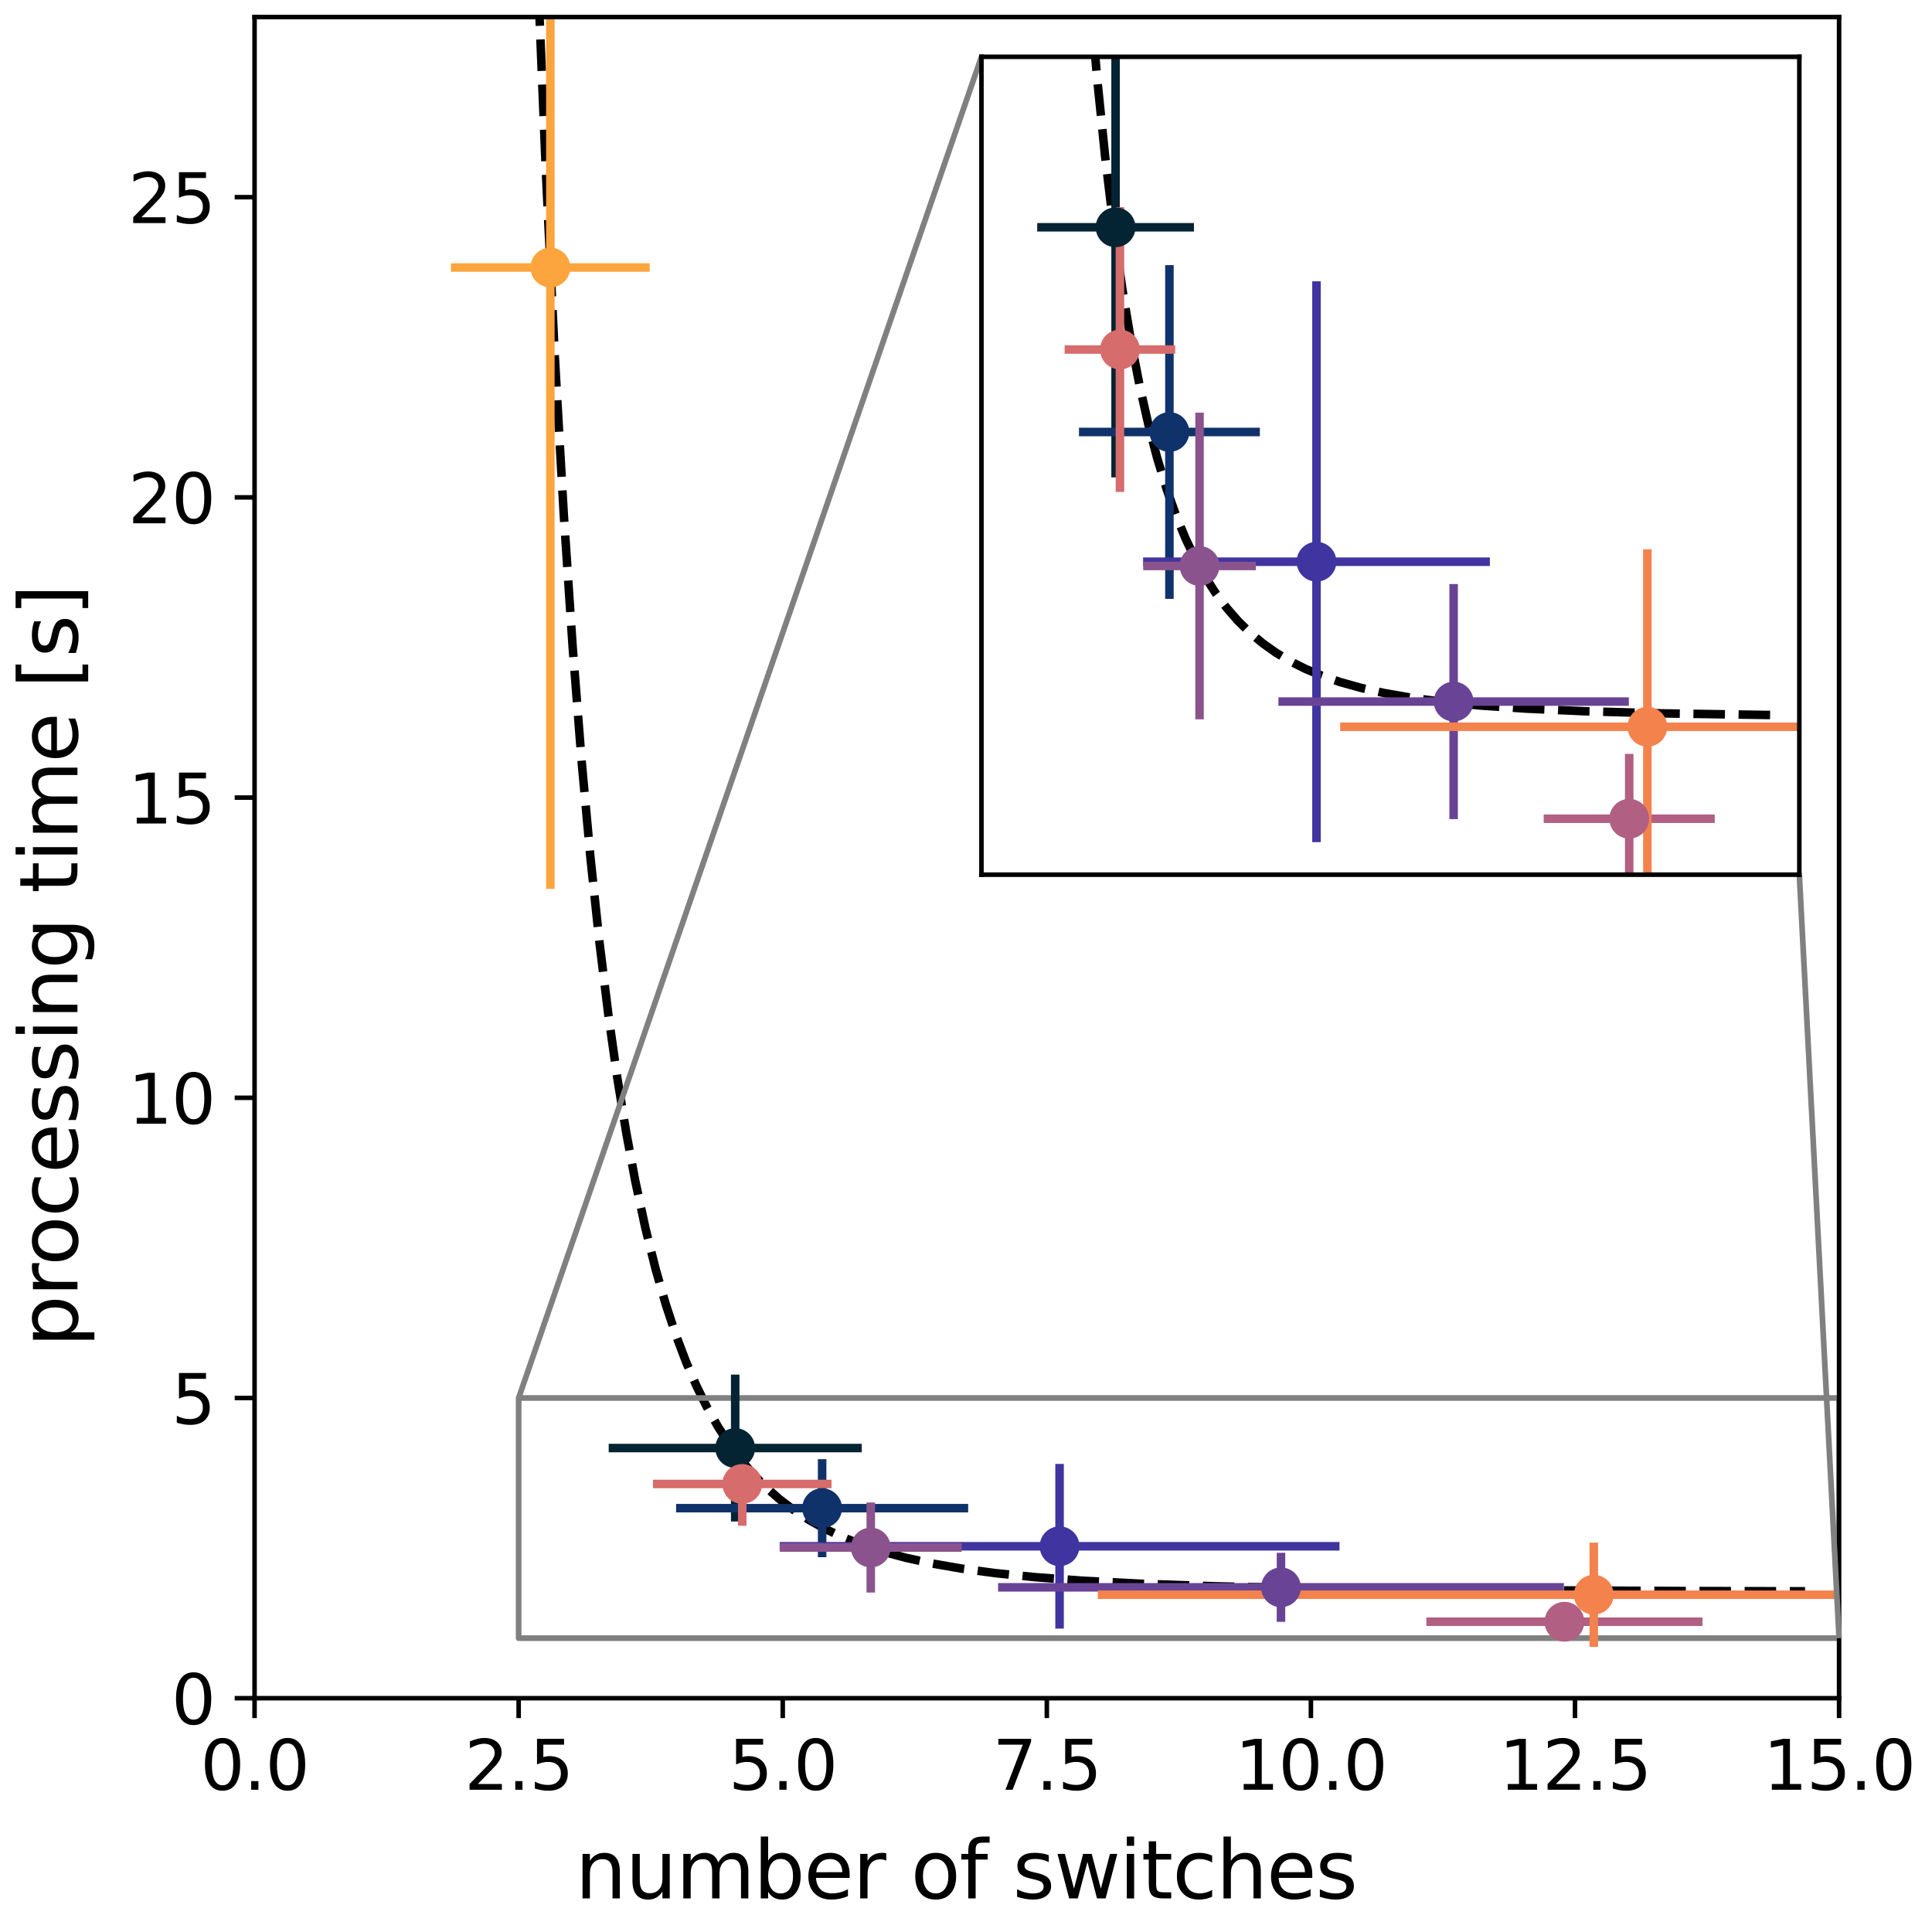 <?xml version="1.0" encoding="utf-8" standalone="no"?>
<!DOCTYPE svg PUBLIC "-//W3C//DTD SVG 1.1//EN"
  "http://www.w3.org/Graphics/SVG/1.1/DTD/svg11.dtd">
<svg xmlns:xlink="http://www.w3.org/1999/xlink" width="340.157pt" height="340.157pt" viewBox="0 0 340.157 340.157" xmlns="http://www.w3.org/2000/svg" version="1.1">
 <defs>
  <style type="text/css">*{stroke-linejoin: round; stroke-linecap: butt}</style>
 </defs>
 <g id="figure_1">
  <g id="patch_1">
   <path d="M 0 340.157 
L 340.157 340.157 
L 340.157 0 
L 0 0 
z
" style="fill: #ffffff"/>
  </g>
  <g id="axes_1">
   <g id="patch_2">
    <path d="M 44.82 298.994 
L 323.798 298.994 
L 323.798 3 
L 44.82 3 
z
" style="fill: #ffffff"/>
   </g>
   <g id="line2d_1">
    <path d="M 94.827 -1 
L 96.099 29.934 
L 97.673 62.666 
L 99.247 90.339 
L 100.821 113.849 
L 102.395 133.914 
L 103.969 151.113 
L 105.543 165.916 
L 107.117 178.706 
L 108.691 189.799 
L 110.265 199.453 
L 111.839 207.883 
L 113.638 216.247 
L 115.437 223.464 
L 117.236 229.716 
L 119.035 235.152 
L 120.834 239.893 
L 122.633 244.042 
L 124.431 247.684 
L 126.455 251.264 
L 128.479 254.377 
L 130.503 257.093 
L 132.751 259.716 
L 135 261.987 
L 137.248 263.96 
L 139.722 265.84 
L 142.42 267.6 
L 145.343 269.221 
L 148.491 270.693 
L 151.864 272.015 
L 155.462 273.189 
L 159.509 274.277 
L 164.006 275.257 
L 169.178 276.154 
L 175.249 276.972 
L 182.22 277.681 
L 190.539 278.301 
L 200.883 278.839 
L 213.925 279.286 
L 231.463 279.651 
L 256.423 279.928 
L 295.997 280.12 
L 317.809 280.171 
L 317.809 280.171 
" clip-path="url(#p4d39698add)" style="fill: none; stroke-dasharray: 5.55,2.4; stroke-dashoffset: 0; stroke: #000000; stroke-width: 1.5"/>
   </g>
   <g id="patch_3">
    <path d="M 91.316 288.422 
L 323.798 288.422 
L 323.798 246.138 
L 91.316 246.138 
L 91.316 288.422 
z
" clip-path="url(#p4d39698add)" style="fill: none; stroke: #808080; stroke-linejoin: miter"/>
   </g>
   <g id="matplotlib.axis_1">
    <g id="xtick_1">
     <g id="line2d_2">
      <defs>
       <path id="m081ed4e7c8" d="M 0 0 
L 0 3.5 
" style="stroke: #000000; stroke-width: 0.8"/>
      </defs>
      <g>
       <use xlink:href="#m081ed4e7c8" x="44.82" y="298.994" style="stroke: #000000; stroke-width: 0.8"/>
      </g>
     </g>
     <g id="text_1">
      <!-- 0.0 -->
      <g transform="translate(35.278 315.112) scale(0.12 -0.12)">
       <defs>
        <path id="DejaVuSans-30" d="M 2034 4250 
Q 1547 4250 1301 3770 
Q 1056 3291 1056 2328 
Q 1056 1369 1301 889 
Q 1547 409 2034 409 
Q 2525 409 2770 889 
Q 3016 1369 3016 2328 
Q 3016 3291 2770 3770 
Q 2525 4250 2034 4250 
z
M 2034 4750 
Q 2819 4750 3233 4129 
Q 3647 3509 3647 2328 
Q 3647 1150 3233 529 
Q 2819 -91 2034 -91 
Q 1250 -91 836 529 
Q 422 1150 422 2328 
Q 422 3509 836 4129 
Q 1250 4750 2034 4750 
z
" transform="scale(0.016)"/>
        <path id="DejaVuSans-2e" d="M 684 794 
L 1344 794 
L 1344 0 
L 684 0 
L 684 794 
z
" transform="scale(0.016)"/>
       </defs>
       <use xlink:href="#DejaVuSans-30"/>
       <use xlink:href="#DejaVuSans-2e" x="63.623"/>
       <use xlink:href="#DejaVuSans-30" x="95.41"/>
      </g>
     </g>
    </g>
    <g id="xtick_2">
     <g id="line2d_3">
      <g>
       <use xlink:href="#m081ed4e7c8" x="91.316" y="298.994" style="stroke: #000000; stroke-width: 0.8"/>
      </g>
     </g>
     <g id="text_2">
      <!-- 2.5 -->
      <g transform="translate(81.775 315.112) scale(0.12 -0.12)">
       <defs>
        <path id="DejaVuSans-32" d="M 1228 531 
L 3431 531 
L 3431 0 
L 469 0 
L 469 531 
Q 828 903 1448 1529 
Q 2069 2156 2228 2338 
Q 2531 2678 2651 2914 
Q 2772 3150 2772 3378 
Q 2772 3750 2511 3984 
Q 2250 4219 1831 4219 
Q 1534 4219 1204 4116 
Q 875 4013 500 3803 
L 500 4441 
Q 881 4594 1212 4672 
Q 1544 4750 1819 4750 
Q 2544 4750 2975 4387 
Q 3406 4025 3406 3419 
Q 3406 3131 3298 2873 
Q 3191 2616 2906 2266 
Q 2828 2175 2409 1742 
Q 1991 1309 1228 531 
z
" transform="scale(0.016)"/>
        <path id="DejaVuSans-35" d="M 691 4666 
L 3169 4666 
L 3169 4134 
L 1269 4134 
L 1269 2991 
Q 1406 3038 1543 3061 
Q 1681 3084 1819 3084 
Q 2600 3084 3056 2656 
Q 3513 2228 3513 1497 
Q 3513 744 3044 326 
Q 2575 -91 1722 -91 
Q 1428 -91 1123 -41 
Q 819 9 494 109 
L 494 744 
Q 775 591 1075 516 
Q 1375 441 1709 441 
Q 2250 441 2565 725 
Q 2881 1009 2881 1497 
Q 2881 1984 2565 2268 
Q 2250 2553 1709 2553 
Q 1456 2553 1204 2497 
Q 953 2441 691 2322 
L 691 4666 
z
" transform="scale(0.016)"/>
       </defs>
       <use xlink:href="#DejaVuSans-32"/>
       <use xlink:href="#DejaVuSans-2e" x="63.623"/>
       <use xlink:href="#DejaVuSans-35" x="95.41"/>
      </g>
     </g>
    </g>
    <g id="xtick_3">
     <g id="line2d_4">
      <g>
       <use xlink:href="#m081ed4e7c8" x="137.813" y="298.994" style="stroke: #000000; stroke-width: 0.8"/>
      </g>
     </g>
     <g id="text_3">
      <!-- 5.0 -->
      <g transform="translate(128.271 315.112) scale(0.12 -0.12)">
       <use xlink:href="#DejaVuSans-35"/>
       <use xlink:href="#DejaVuSans-2e" x="63.623"/>
       <use xlink:href="#DejaVuSans-30" x="95.41"/>
      </g>
     </g>
    </g>
    <g id="xtick_4">
     <g id="line2d_5">
      <g>
       <use xlink:href="#m081ed4e7c8" x="184.309" y="298.994" style="stroke: #000000; stroke-width: 0.8"/>
      </g>
     </g>
     <g id="text_4">
      <!-- 7.5 -->
      <g transform="translate(174.767 315.112) scale(0.12 -0.12)">
       <defs>
        <path id="DejaVuSans-37" d="M 525 4666 
L 3525 4666 
L 3525 4397 
L 1831 0 
L 1172 0 
L 2766 4134 
L 525 4134 
L 525 4666 
z
" transform="scale(0.016)"/>
       </defs>
       <use xlink:href="#DejaVuSans-37"/>
       <use xlink:href="#DejaVuSans-2e" x="63.623"/>
       <use xlink:href="#DejaVuSans-35" x="95.41"/>
      </g>
     </g>
    </g>
    <g id="xtick_5">
     <g id="line2d_6">
      <g>
       <use xlink:href="#m081ed4e7c8" x="230.805" y="298.994" style="stroke: #000000; stroke-width: 0.8"/>
      </g>
     </g>
     <g id="text_5">
      <!-- 10.0 -->
      <g transform="translate(217.446 315.112) scale(0.12 -0.12)">
       <defs>
        <path id="DejaVuSans-31" d="M 794 531 
L 1825 531 
L 1825 4091 
L 703 3866 
L 703 4441 
L 1819 4666 
L 2450 4666 
L 2450 531 
L 3481 531 
L 3481 0 
L 794 0 
L 794 531 
z
" transform="scale(0.016)"/>
       </defs>
       <use xlink:href="#DejaVuSans-31"/>
       <use xlink:href="#DejaVuSans-30" x="63.623"/>
       <use xlink:href="#DejaVuSans-2e" x="127.246"/>
       <use xlink:href="#DejaVuSans-30" x="159.033"/>
      </g>
     </g>
    </g>
    <g id="xtick_6">
     <g id="line2d_7">
      <g>
       <use xlink:href="#m081ed4e7c8" x="277.302" y="298.994" style="stroke: #000000; stroke-width: 0.8"/>
      </g>
     </g>
     <g id="text_6">
      <!-- 12.5 -->
      <g transform="translate(263.942 315.112) scale(0.12 -0.12)">
       <use xlink:href="#DejaVuSans-31"/>
       <use xlink:href="#DejaVuSans-32" x="63.623"/>
       <use xlink:href="#DejaVuSans-2e" x="127.246"/>
       <use xlink:href="#DejaVuSans-35" x="159.033"/>
      </g>
     </g>
    </g>
    <g id="xtick_7">
     <g id="line2d_8">
      <g>
       <use xlink:href="#m081ed4e7c8" x="323.798" y="298.994" style="stroke: #000000; stroke-width: 0.8"/>
      </g>
     </g>
     <g id="text_7">
      <!-- 15.0 -->
      <g transform="translate(310.438 315.112) scale(0.12 -0.12)">
       <use xlink:href="#DejaVuSans-31"/>
       <use xlink:href="#DejaVuSans-35" x="63.623"/>
       <use xlink:href="#DejaVuSans-2e" x="127.246"/>
       <use xlink:href="#DejaVuSans-30" x="159.033"/>
      </g>
     </g>
    </g>
   </g>
   <g id="matplotlib.axis_2">
    <g id="ytick_1">
     <g id="line2d_9">
      <defs>
       <path id="m1f281cac31" d="M 0 0 
L -3.5 0 
" style="stroke: #000000; stroke-width: 0.8"/>
      </defs>
      <g>
       <use xlink:href="#m1f281cac31" x="44.82" y="298.994" style="stroke: #000000; stroke-width: 0.8"/>
      </g>
     </g>
     <g id="text_8">
      <!-- 0 -->
      <g transform="translate(30.185 303.553) scale(0.12 -0.12)">
       <use xlink:href="#DejaVuSans-30"/>
      </g>
     </g>
    </g>
    <g id="ytick_2">
     <g id="line2d_10">
      <g>
       <use xlink:href="#m1f281cac31" x="44.82" y="246.138" style="stroke: #000000; stroke-width: 0.8"/>
      </g>
     </g>
     <g id="text_9">
      <!-- 5 -->
      <g transform="translate(30.185 250.697) scale(0.12 -0.12)">
       <use xlink:href="#DejaVuSans-35"/>
      </g>
     </g>
    </g>
    <g id="ytick_3">
     <g id="line2d_11">
      <g>
       <use xlink:href="#m1f281cac31" x="44.82" y="193.282" style="stroke: #000000; stroke-width: 0.8"/>
      </g>
     </g>
     <g id="text_10">
      <!-- 10 -->
      <g transform="translate(22.55 197.841) scale(0.12 -0.12)">
       <use xlink:href="#DejaVuSans-31"/>
       <use xlink:href="#DejaVuSans-30" x="63.623"/>
      </g>
     </g>
    </g>
    <g id="ytick_4">
     <g id="line2d_12">
      <g>
       <use xlink:href="#m1f281cac31" x="44.82" y="140.426" style="stroke: #000000; stroke-width: 0.8"/>
      </g>
     </g>
     <g id="text_11">
      <!-- 15 -->
      <g transform="translate(22.55 144.985) scale(0.12 -0.12)">
       <use xlink:href="#DejaVuSans-31"/>
       <use xlink:href="#DejaVuSans-35" x="63.623"/>
      </g>
     </g>
    </g>
    <g id="ytick_5">
     <g id="line2d_13">
      <g>
       <use xlink:href="#m1f281cac31" x="44.82" y="87.57" style="stroke: #000000; stroke-width: 0.8"/>
      </g>
     </g>
     <g id="text_12">
      <!-- 20 -->
      <g transform="translate(22.55 92.129) scale(0.12 -0.12)">
       <use xlink:href="#DejaVuSans-32"/>
       <use xlink:href="#DejaVuSans-30" x="63.623"/>
      </g>
     </g>
    </g>
    <g id="ytick_6">
     <g id="line2d_14">
      <g>
       <use xlink:href="#m1f281cac31" x="44.82" y="34.714" style="stroke: #000000; stroke-width: 0.8"/>
      </g>
     </g>
     <g id="text_13">
      <!-- 25 -->
      <g transform="translate(22.55 39.273) scale(0.12 -0.12)">
       <use xlink:href="#DejaVuSans-32"/>
       <use xlink:href="#DejaVuSans-35" x="63.623"/>
      </g>
     </g>
    </g>
   </g>
   <g id="LineCollection_1">
    <path d="M 107.168 254.952 
L 151.719 254.952 
" clip-path="url(#p4d39698add)" style="fill: none; stroke: #042333; stroke-width: 1.5"/>
   </g>
   <g id="LineCollection_2">
    <path d="M 129.443 267.882 
L 129.443 242.021 
" clip-path="url(#p4d39698add)" style="fill: none; stroke: #042333; stroke-width: 1.5"/>
   </g>
   <g id="LineCollection_3">
    <path d="M 119.036 265.536 
L 170.459 265.536 
" clip-path="url(#p4d39698add)" style="fill: none; stroke: #10326b; stroke-width: 1.5"/>
   </g>
   <g id="LineCollection_4">
    <path d="M 144.748 274.163 
L 144.748 256.908 
" clip-path="url(#p4d39698add)" style="fill: none; stroke: #10326b; stroke-width: 1.5"/>
   </g>
   <g id="LineCollection_5">
    <path d="M 137.27 272.242 
L 235.837 272.242 
" clip-path="url(#p4d39698add)" style="fill: none; stroke: #4034a0; stroke-width: 1.5"/>
   </g>
   <g id="LineCollection_6">
    <path d="M 186.554 286.74 
L 186.554 257.745 
" clip-path="url(#p4d39698add)" style="fill: none; stroke: #4034a0; stroke-width: 1.5"/>
   </g>
   <g id="LineCollection_7">
    <path d="M 175.728 279.473 
L 275.343 279.473 
" clip-path="url(#p4d39698add)" style="fill: none; stroke: #694496; stroke-width: 1.5"/>
   </g>
   <g id="LineCollection_8">
    <path d="M 225.536 285.55 
L 225.536 273.396 
" clip-path="url(#p4d39698add)" style="fill: none; stroke: #694496; stroke-width: 1.5"/>
   </g>
   <g id="LineCollection_9">
    <path d="M 137.296 272.462 
L 169.327 272.462 
" clip-path="url(#p4d39698add)" style="fill: none; stroke: #8b538d; stroke-width: 1.5"/>
   </g>
   <g id="LineCollection_10">
    <path d="M 153.311 280.391 
L 153.311 264.533 
" clip-path="url(#p4d39698add)" style="fill: none; stroke: #8b538d; stroke-width: 1.5"/>
   </g>
   <g id="LineCollection_11">
    <path d="M 251.132 285.53 
L 299.752 285.53 
" clip-path="url(#p4d39698add)" style="fill: none; stroke: #b15f82; stroke-width: 1.5"/>
   </g>
   <g id="LineCollection_12">
    <path d="M 275.442 288.883 
L 275.442 282.177 
" clip-path="url(#p4d39698add)" style="fill: none; stroke: #b15f82; stroke-width: 1.5"/>
   </g>
   <g id="LineCollection_13">
    <path d="M 114.966 261.272 
L 146.401 261.272 
" clip-path="url(#p4d39698add)" style="fill: none; stroke: #d66c6b; stroke-width: 1.5"/>
   </g>
   <g id="LineCollection_14">
    <path d="M 130.683 268.634 
L 130.683 253.91 
" clip-path="url(#p4d39698add)" style="fill: none; stroke: #d66c6b; stroke-width: 1.5"/>
   </g>
   <g id="LineCollection_15">
    <path d="M 193.286 280.775 
L 341.157 280.775 
" clip-path="url(#p4d39698add)" style="fill: none; stroke: #f3824d; stroke-width: 1.5"/>
   </g>
   <g id="LineCollection_16">
    <path d="M 280.611 289.951 
L 280.611 271.6 
" clip-path="url(#p4d39698add)" style="fill: none; stroke: #f3824d; stroke-width: 1.5"/>
   </g>
   <g id="LineCollection_17">
    <path d="M 79.402 47.103 
L 114.39 47.103 
" clip-path="url(#p4d39698add)" style="fill: none; stroke: #fca43d; stroke-width: 1.5"/>
   </g>
   <g id="LineCollection_18">
    <path d="M 96.896 156.495 
L 96.896 -1 
" clip-path="url(#p4d39698add)" style="fill: none; stroke: #fca43d; stroke-width: 1.5"/>
   </g>
   <g id="line2d_15">
    <defs>
     <path id="m5aa8ed27e9" d="M 0 3 
C 0.796 3 1.559 2.684 2.121 2.121 
C 2.684 1.559 3 0.796 3 0 
C 3 -0.796 2.684 -1.559 2.121 -2.121 
C 1.559 -2.684 0.796 -3 0 -3 
C -0.796 -3 -1.559 -2.684 -2.121 -2.121 
C -2.684 -1.559 -3 -0.796 -3 0 
C -3 0.796 -2.684 1.559 -2.121 2.121 
C -1.559 2.684 -0.796 3 0 3 
z
" style="stroke: #042333"/>
    </defs>
    <g clip-path="url(#p4d39698add)">
     <use xlink:href="#m5aa8ed27e9" x="129.443" y="254.952" style="fill: #042333; stroke: #042333"/>
    </g>
   </g>
   <g id="line2d_16">
    <defs>
     <path id="m39b41b28b6" d="M 0 3 
C 0.796 3 1.559 2.684 2.121 2.121 
C 2.684 1.559 3 0.796 3 0 
C 3 -0.796 2.684 -1.559 2.121 -2.121 
C 1.559 -2.684 0.796 -3 0 -3 
C -0.796 -3 -1.559 -2.684 -2.121 -2.121 
C -2.684 -1.559 -3 -0.796 -3 0 
C -3 0.796 -2.684 1.559 -2.121 2.121 
C -1.559 2.684 -0.796 3 0 3 
z
" style="stroke: #10326b"/>
    </defs>
    <g clip-path="url(#p4d39698add)">
     <use xlink:href="#m39b41b28b6" x="144.748" y="265.536" style="fill: #10326b; stroke: #10326b"/>
    </g>
   </g>
   <g id="line2d_17">
    <defs>
     <path id="ma471822a6a" d="M 0 3 
C 0.796 3 1.559 2.684 2.121 2.121 
C 2.684 1.559 3 0.796 3 0 
C 3 -0.796 2.684 -1.559 2.121 -2.121 
C 1.559 -2.684 0.796 -3 0 -3 
C -0.796 -3 -1.559 -2.684 -2.121 -2.121 
C -2.684 -1.559 -3 -0.796 -3 0 
C -3 0.796 -2.684 1.559 -2.121 2.121 
C -1.559 2.684 -0.796 3 0 3 
z
" style="stroke: #4034a0"/>
    </defs>
    <g clip-path="url(#p4d39698add)">
     <use xlink:href="#ma471822a6a" x="186.554" y="272.242" style="fill: #4034a0; stroke: #4034a0"/>
    </g>
   </g>
   <g id="line2d_18">
    <defs>
     <path id="md7939df569" d="M 0 3 
C 0.796 3 1.559 2.684 2.121 2.121 
C 2.684 1.559 3 0.796 3 0 
C 3 -0.796 2.684 -1.559 2.121 -2.121 
C 1.559 -2.684 0.796 -3 0 -3 
C -0.796 -3 -1.559 -2.684 -2.121 -2.121 
C -2.684 -1.559 -3 -0.796 -3 0 
C -3 0.796 -2.684 1.559 -2.121 2.121 
C -1.559 2.684 -0.796 3 0 3 
z
" style="stroke: #694496"/>
    </defs>
    <g clip-path="url(#p4d39698add)">
     <use xlink:href="#md7939df569" x="225.536" y="279.473" style="fill: #694496; stroke: #694496"/>
    </g>
   </g>
   <g id="line2d_19">
    <defs>
     <path id="m37d8e49122" d="M 0 3 
C 0.796 3 1.559 2.684 2.121 2.121 
C 2.684 1.559 3 0.796 3 0 
C 3 -0.796 2.684 -1.559 2.121 -2.121 
C 1.559 -2.684 0.796 -3 0 -3 
C -0.796 -3 -1.559 -2.684 -2.121 -2.121 
C -2.684 -1.559 -3 -0.796 -3 0 
C -3 0.796 -2.684 1.559 -2.121 2.121 
C -1.559 2.684 -0.796 3 0 3 
z
" style="stroke: #8b538d"/>
    </defs>
    <g clip-path="url(#p4d39698add)">
     <use xlink:href="#m37d8e49122" x="153.311" y="272.462" style="fill: #8b538d; stroke: #8b538d"/>
    </g>
   </g>
   <g id="line2d_20">
    <defs>
     <path id="m1da0b2d84f" d="M 0 3 
C 0.796 3 1.559 2.684 2.121 2.121 
C 2.684 1.559 3 0.796 3 0 
C 3 -0.796 2.684 -1.559 2.121 -2.121 
C 1.559 -2.684 0.796 -3 0 -3 
C -0.796 -3 -1.559 -2.684 -2.121 -2.121 
C -2.684 -1.559 -3 -0.796 -3 0 
C -3 0.796 -2.684 1.559 -2.121 2.121 
C -1.559 2.684 -0.796 3 0 3 
z
" style="stroke: #b15f82"/>
    </defs>
    <g clip-path="url(#p4d39698add)">
     <use xlink:href="#m1da0b2d84f" x="275.442" y="285.53" style="fill: #b15f82; stroke: #b15f82"/>
    </g>
   </g>
   <g id="line2d_21">
    <defs>
     <path id="m8f357ef6fd" d="M 0 3 
C 0.796 3 1.559 2.684 2.121 2.121 
C 2.684 1.559 3 0.796 3 0 
C 3 -0.796 2.684 -1.559 2.121 -2.121 
C 1.559 -2.684 0.796 -3 0 -3 
C -0.796 -3 -1.559 -2.684 -2.121 -2.121 
C -2.684 -1.559 -3 -0.796 -3 0 
C -3 0.796 -2.684 1.559 -2.121 2.121 
C -1.559 2.684 -0.796 3 0 3 
z
" style="stroke: #d66c6b"/>
    </defs>
    <g clip-path="url(#p4d39698add)">
     <use xlink:href="#m8f357ef6fd" x="130.683" y="261.272" style="fill: #d66c6b; stroke: #d66c6b"/>
    </g>
   </g>
   <g id="line2d_22">
    <defs>
     <path id="m6467371e78" d="M 0 3 
C 0.796 3 1.559 2.684 2.121 2.121 
C 2.684 1.559 3 0.796 3 0 
C 3 -0.796 2.684 -1.559 2.121 -2.121 
C 1.559 -2.684 0.796 -3 0 -3 
C -0.796 -3 -1.559 -2.684 -2.121 -2.121 
C -2.684 -1.559 -3 -0.796 -3 0 
C -3 0.796 -2.684 1.559 -2.121 2.121 
C -1.559 2.684 -0.796 3 0 3 
z
" style="stroke: #f3824d"/>
    </defs>
    <g clip-path="url(#p4d39698add)">
     <use xlink:href="#m6467371e78" x="280.611" y="280.775" style="fill: #f3824d; stroke: #f3824d"/>
    </g>
   </g>
   <g id="line2d_23">
    <defs>
     <path id="m11983de01a" d="M 0 3 
C 0.796 3 1.559 2.684 2.121 2.121 
C 2.684 1.559 3 0.796 3 0 
C 3 -0.796 2.684 -1.559 2.121 -2.121 
C 1.559 -2.684 0.796 -3 0 -3 
C -0.796 -3 -1.559 -2.684 -2.121 -2.121 
C -2.684 -1.559 -3 -0.796 -3 0 
C -3 0.796 -2.684 1.559 -2.121 2.121 
C -1.559 2.684 -0.796 3 0 3 
z
" style="stroke: #fca43d"/>
    </defs>
    <g clip-path="url(#p4d39698add)">
     <use xlink:href="#m11983de01a" x="96.896" y="47.103" style="fill: #fca43d; stroke: #fca43d"/>
    </g>
   </g>
   <g id="patch_4">
    <path d="M 44.82 298.994 
L 44.82 3 
" style="fill: none; stroke: #000000; stroke-width: 0.8; stroke-linejoin: miter; stroke-linecap: square"/>
   </g>
   <g id="patch_5">
    <path d="M 323.798 298.994 
L 323.798 3 
" style="fill: none; stroke: #000000; stroke-width: 0.8; stroke-linejoin: miter; stroke-linecap: square"/>
   </g>
   <g id="patch_6">
    <path d="M 44.82 298.994 
L 323.798 298.994 
" style="fill: none; stroke: #000000; stroke-width: 0.8; stroke-linejoin: miter; stroke-linecap: square"/>
   </g>
   <g id="patch_7">
    <path d="M 44.82 3 
L 323.798 3 
" style="fill: none; stroke: #000000; stroke-width: 0.8; stroke-linejoin: miter; stroke-linecap: square"/>
   </g>
  </g>
  <g id="axes_2">
   <g id="patch_8">
    <path d="M 172.798 154 
L 316.798 154 
L 316.798 10 
L 172.798 10 
z
" style="fill: #ffffff"/>
   </g>
   <g id="line2d_24">
    <path d="M 191.876 -1 
L 193.17 13.801 
L 194.563 27.457 
L 196.095 40.224 
L 197.627 51.039 
L 199.159 60.246 
L 200.691 68.119 
L 202.223 74.879 
L 203.755 80.707 
L 205.427 86.175 
L 207.098 90.865 
L 208.769 94.905 
L 210.441 98.398 
L 212.251 101.663 
L 214.062 104.475 
L 216.012 107.078 
L 217.962 109.313 
L 220.051 111.367 
L 222.279 113.233 
L 224.647 114.915 
L 227.154 116.417 
L 229.8 117.748 
L 232.725 118.974 
L 235.928 120.08 
L 239.55 121.094 
L 243.728 122.025 
L 248.463 122.846 
L 254.034 123.578 
L 260.72 124.222 
L 268.798 124.767 
L 279.104 125.229 
L 292.614 125.6 
L 311.695 125.886 
L 313.088 125.901 
L 313.088 125.901 
" clip-path="url(#p546ffef6a2)" style="fill: none; stroke-dasharray: 5.55,2.4; stroke-dashoffset: 0; stroke: #000000; stroke-width: 1.5"/>
   </g>
   <g id="patch_9">
    <path d="M 172.798 10 
L 91.316 246.138 
" style="fill: none; stroke: #808080; stroke-linejoin: miter"/>
   </g>
   <g id="patch_10">
    <path d="M 316.798 154 
L 323.798 288.422 
" style="fill: none; stroke: #808080; stroke-linejoin: miter"/>
   </g>
   <g id="matplotlib.axis_3">
    <g id="xtick_8"/>
    <g id="xtick_9"/>
    <g id="xtick_10"/>
   </g>
   <g id="matplotlib.axis_4">
    <g id="ytick_7"/>
    <g id="ytick_8"/>
    <g id="ytick_9"/>
    <g id="ytick_10"/>
    <g id="ytick_11"/>
   </g>
   <g id="LineCollection_19">
    <path d="M 182.616 40.017 
L 210.212 40.017 
" clip-path="url(#p546ffef6a2)" style="fill: none; stroke: #042333; stroke-width: 1.5"/>
   </g>
   <g id="LineCollection_20">
    <path d="M 196.414 84.052 
L 196.414 -1 
" clip-path="url(#p546ffef6a2)" style="fill: none; stroke: #042333; stroke-width: 1.5"/>
   </g>
   <g id="LineCollection_21">
    <path d="M 189.968 76.06 
L 221.819 76.06 
" clip-path="url(#p546ffef6a2)" style="fill: none; stroke: #10326b; stroke-width: 1.5"/>
   </g>
   <g id="LineCollection_22">
    <path d="M 205.893 105.44 
L 205.893 46.68 
" clip-path="url(#p546ffef6a2)" style="fill: none; stroke: #10326b; stroke-width: 1.5"/>
   </g>
   <g id="LineCollection_23">
    <path d="M 201.262 98.899 
L 262.315 98.899 
" clip-path="url(#p546ffef6a2)" style="fill: none; stroke: #4034a0; stroke-width: 1.5"/>
   </g>
   <g id="LineCollection_24">
    <path d="M 231.788 148.27 
L 231.788 49.529 
" clip-path="url(#p546ffef6a2)" style="fill: none; stroke: #4034a0; stroke-width: 1.5"/>
   </g>
   <g id="LineCollection_25">
    <path d="M 225.083 123.524 
L 286.785 123.524 
" clip-path="url(#p546ffef6a2)" style="fill: none; stroke: #694496; stroke-width: 1.5"/>
   </g>
   <g id="LineCollection_26">
    <path d="M 255.934 144.218 
L 255.934 102.83 
" clip-path="url(#p546ffef6a2)" style="fill: none; stroke: #694496; stroke-width: 1.5"/>
   </g>
   <g id="LineCollection_27">
    <path d="M 201.278 99.647 
L 221.118 99.647 
" clip-path="url(#p546ffef6a2)" style="fill: none; stroke: #8b538d; stroke-width: 1.5"/>
   </g>
   <g id="LineCollection_28">
    <path d="M 211.198 126.65 
L 211.198 72.644 
" clip-path="url(#p546ffef6a2)" style="fill: none; stroke: #8b538d; stroke-width: 1.5"/>
   </g>
   <g id="LineCollection_29">
    <path d="M 271.788 144.151 
L 301.903 144.151 
" clip-path="url(#p546ffef6a2)" style="fill: none; stroke: #b15f82; stroke-width: 1.5"/>
   </g>
   <g id="LineCollection_30">
    <path d="M 286.846 155.569 
L 286.846 132.732 
" clip-path="url(#p546ffef6a2)" style="fill: none; stroke: #b15f82; stroke-width: 1.5"/>
   </g>
   <g id="LineCollection_31">
    <path d="M 187.446 61.539 
L 206.917 61.539 
" clip-path="url(#p546ffef6a2)" style="fill: none; stroke: #d66c6b; stroke-width: 1.5"/>
   </g>
   <g id="LineCollection_32">
    <path d="M 197.182 86.61 
L 197.182 36.468 
" clip-path="url(#p546ffef6a2)" style="fill: none; stroke: #d66c6b; stroke-width: 1.5"/>
   </g>
   <g id="LineCollection_33">
    <path d="M 235.958 127.959 
L 341.157 127.959 
" clip-path="url(#p546ffef6a2)" style="fill: none; stroke: #f3824d; stroke-width: 1.5"/>
   </g>
   <g id="LineCollection_34">
    <path d="M 290.048 159.207 
L 290.048 96.71 
" clip-path="url(#p546ffef6a2)" style="fill: none; stroke: #f3824d; stroke-width: 1.5"/>
   </g>
   <g id="LineCollection_35">
    <path clip-path="url(#p546ffef6a2)" style="fill: none; stroke: #fca43d; stroke-width: 1.5"/>
   </g>
   <g id="LineCollection_36">
    <path clip-path="url(#p546ffef6a2)" style="fill: none; stroke: #fca43d; stroke-width: 1.5"/>
   </g>
   <g id="line2d_25">
    <g clip-path="url(#p546ffef6a2)">
     <use xlink:href="#m5aa8ed27e9" x="196.414" y="40.017" style="fill: #042333; stroke: #042333"/>
    </g>
   </g>
   <g id="line2d_26">
    <g clip-path="url(#p546ffef6a2)">
     <use xlink:href="#m39b41b28b6" x="205.893" y="76.06" style="fill: #10326b; stroke: #10326b"/>
    </g>
   </g>
   <g id="line2d_27">
    <g clip-path="url(#p546ffef6a2)">
     <use xlink:href="#ma471822a6a" x="231.788" y="98.899" style="fill: #4034a0; stroke: #4034a0"/>
    </g>
   </g>
   <g id="line2d_28">
    <g clip-path="url(#p546ffef6a2)">
     <use xlink:href="#md7939df569" x="255.934" y="123.524" style="fill: #694496; stroke: #694496"/>
    </g>
   </g>
   <g id="line2d_29">
    <g clip-path="url(#p546ffef6a2)">
     <use xlink:href="#m37d8e49122" x="211.198" y="99.647" style="fill: #8b538d; stroke: #8b538d"/>
    </g>
   </g>
   <g id="line2d_30">
    <g clip-path="url(#p546ffef6a2)">
     <use xlink:href="#m1da0b2d84f" x="286.846" y="144.151" style="fill: #b15f82; stroke: #b15f82"/>
    </g>
   </g>
   <g id="line2d_31">
    <g clip-path="url(#p546ffef6a2)">
     <use xlink:href="#m8f357ef6fd" x="197.182" y="61.539" style="fill: #d66c6b; stroke: #d66c6b"/>
    </g>
   </g>
   <g id="line2d_32">
    <g clip-path="url(#p546ffef6a2)">
     <use xlink:href="#m6467371e78" x="290.048" y="127.959" style="fill: #f3824d; stroke: #f3824d"/>
    </g>
   </g>
   <g id="line2d_33">
    <g clip-path="url(#p546ffef6a2)"/>
   </g>
   <g id="patch_11">
    <path d="M 172.798 154 
L 172.798 10 
" style="fill: none; stroke: #000000; stroke-width: 0.8; stroke-linejoin: miter; stroke-linecap: square"/>
   </g>
   <g id="patch_12">
    <path d="M 316.798 154 
L 316.798 10 
" style="fill: none; stroke: #000000; stroke-width: 0.8; stroke-linejoin: miter; stroke-linecap: square"/>
   </g>
   <g id="patch_13">
    <path d="M 172.798 154 
L 316.798 154 
" style="fill: none; stroke: #000000; stroke-width: 0.8; stroke-linejoin: miter; stroke-linecap: square"/>
   </g>
   <g id="patch_14">
    <path d="M 172.798 10 
L 316.798 10 
" style="fill: none; stroke: #000000; stroke-width: 0.8; stroke-linejoin: miter; stroke-linecap: square"/>
   </g>
  </g>
  <g id="text_14">
   <!-- number of switches -->
   <g transform="translate(101.263 334.246) scale(0.14 -0.14)">
    <defs>
     <path id="DejaVuSans-6e" d="M 3513 2113 
L 3513 0 
L 2938 0 
L 2938 2094 
Q 2938 2591 2744 2837 
Q 2550 3084 2163 3084 
Q 1697 3084 1428 2787 
Q 1159 2491 1159 1978 
L 1159 0 
L 581 0 
L 581 3500 
L 1159 3500 
L 1159 2956 
Q 1366 3272 1645 3428 
Q 1925 3584 2291 3584 
Q 2894 3584 3203 3211 
Q 3513 2838 3513 2113 
z
" transform="scale(0.016)"/>
     <path id="DejaVuSans-75" d="M 544 1381 
L 544 3500 
L 1119 3500 
L 1119 1403 
Q 1119 906 1312 657 
Q 1506 409 1894 409 
Q 2359 409 2629 706 
Q 2900 1003 2900 1516 
L 2900 3500 
L 3475 3500 
L 3475 0 
L 2900 0 
L 2900 538 
Q 2691 219 2414 64 
Q 2138 -91 1772 -91 
Q 1169 -91 856 284 
Q 544 659 544 1381 
z
M 1991 3584 
L 1991 3584 
z
" transform="scale(0.016)"/>
     <path id="DejaVuSans-6d" d="M 3328 2828 
Q 3544 3216 3844 3400 
Q 4144 3584 4550 3584 
Q 5097 3584 5394 3201 
Q 5691 2819 5691 2113 
L 5691 0 
L 5113 0 
L 5113 2094 
Q 5113 2597 4934 2840 
Q 4756 3084 4391 3084 
Q 3944 3084 3684 2787 
Q 3425 2491 3425 1978 
L 3425 0 
L 2847 0 
L 2847 2094 
Q 2847 2600 2669 2842 
Q 2491 3084 2119 3084 
Q 1678 3084 1418 2786 
Q 1159 2488 1159 1978 
L 1159 0 
L 581 0 
L 581 3500 
L 1159 3500 
L 1159 2956 
Q 1356 3278 1631 3431 
Q 1906 3584 2284 3584 
Q 2666 3584 2933 3390 
Q 3200 3197 3328 2828 
z
" transform="scale(0.016)"/>
     <path id="DejaVuSans-62" d="M 3116 1747 
Q 3116 2381 2855 2742 
Q 2594 3103 2138 3103 
Q 1681 3103 1420 2742 
Q 1159 2381 1159 1747 
Q 1159 1113 1420 752 
Q 1681 391 2138 391 
Q 2594 391 2855 752 
Q 3116 1113 3116 1747 
z
M 1159 2969 
Q 1341 3281 1617 3432 
Q 1894 3584 2278 3584 
Q 2916 3584 3314 3078 
Q 3713 2572 3713 1747 
Q 3713 922 3314 415 
Q 2916 -91 2278 -91 
Q 1894 -91 1617 61 
Q 1341 213 1159 525 
L 1159 0 
L 581 0 
L 581 4863 
L 1159 4863 
L 1159 2969 
z
" transform="scale(0.016)"/>
     <path id="DejaVuSans-65" d="M 3597 1894 
L 3597 1613 
L 953 1613 
Q 991 1019 1311 708 
Q 1631 397 2203 397 
Q 2534 397 2845 478 
Q 3156 559 3463 722 
L 3463 178 
Q 3153 47 2828 -22 
Q 2503 -91 2169 -91 
Q 1331 -91 842 396 
Q 353 884 353 1716 
Q 353 2575 817 3079 
Q 1281 3584 2069 3584 
Q 2775 3584 3186 3129 
Q 3597 2675 3597 1894 
z
M 3022 2063 
Q 3016 2534 2758 2815 
Q 2500 3097 2075 3097 
Q 1594 3097 1305 2825 
Q 1016 2553 972 2059 
L 3022 2063 
z
" transform="scale(0.016)"/>
     <path id="DejaVuSans-72" d="M 2631 2963 
Q 2534 3019 2420 3045 
Q 2306 3072 2169 3072 
Q 1681 3072 1420 2755 
Q 1159 2438 1159 1844 
L 1159 0 
L 581 0 
L 581 3500 
L 1159 3500 
L 1159 2956 
Q 1341 3275 1631 3429 
Q 1922 3584 2338 3584 
Q 2397 3584 2469 3576 
Q 2541 3569 2628 3553 
L 2631 2963 
z
" transform="scale(0.016)"/>
     <path id="DejaVuSans-20" transform="scale(0.016)"/>
     <path id="DejaVuSans-6f" d="M 1959 3097 
Q 1497 3097 1228 2736 
Q 959 2375 959 1747 
Q 959 1119 1226 758 
Q 1494 397 1959 397 
Q 2419 397 2687 759 
Q 2956 1122 2956 1747 
Q 2956 2369 2687 2733 
Q 2419 3097 1959 3097 
z
M 1959 3584 
Q 2709 3584 3137 3096 
Q 3566 2609 3566 1747 
Q 3566 888 3137 398 
Q 2709 -91 1959 -91 
Q 1206 -91 779 398 
Q 353 888 353 1747 
Q 353 2609 779 3096 
Q 1206 3584 1959 3584 
z
" transform="scale(0.016)"/>
     <path id="DejaVuSans-66" d="M 2375 4863 
L 2375 4384 
L 1825 4384 
Q 1516 4384 1395 4259 
Q 1275 4134 1275 3809 
L 1275 3500 
L 2222 3500 
L 2222 3053 
L 1275 3053 
L 1275 0 
L 697 0 
L 697 3053 
L 147 3053 
L 147 3500 
L 697 3500 
L 697 3744 
Q 697 4328 969 4595 
Q 1241 4863 1831 4863 
L 2375 4863 
z
" transform="scale(0.016)"/>
     <path id="DejaVuSans-73" d="M 2834 3397 
L 2834 2853 
Q 2591 2978 2328 3040 
Q 2066 3103 1784 3103 
Q 1356 3103 1142 2972 
Q 928 2841 928 2578 
Q 928 2378 1081 2264 
Q 1234 2150 1697 2047 
L 1894 2003 
Q 2506 1872 2764 1633 
Q 3022 1394 3022 966 
Q 3022 478 2636 193 
Q 2250 -91 1575 -91 
Q 1294 -91 989 -36 
Q 684 19 347 128 
L 347 722 
Q 666 556 975 473 
Q 1284 391 1588 391 
Q 1994 391 2212 530 
Q 2431 669 2431 922 
Q 2431 1156 2273 1281 
Q 2116 1406 1581 1522 
L 1381 1569 
Q 847 1681 609 1914 
Q 372 2147 372 2553 
Q 372 3047 722 3315 
Q 1072 3584 1716 3584 
Q 2034 3584 2315 3537 
Q 2597 3491 2834 3397 
z
" transform="scale(0.016)"/>
     <path id="DejaVuSans-77" d="M 269 3500 
L 844 3500 
L 1563 769 
L 2278 3500 
L 2956 3500 
L 3675 769 
L 4391 3500 
L 4966 3500 
L 4050 0 
L 3372 0 
L 2619 2869 
L 1863 0 
L 1184 0 
L 269 3500 
z
" transform="scale(0.016)"/>
     <path id="DejaVuSans-69" d="M 603 3500 
L 1178 3500 
L 1178 0 
L 603 0 
L 603 3500 
z
M 603 4863 
L 1178 4863 
L 1178 4134 
L 603 4134 
L 603 4863 
z
" transform="scale(0.016)"/>
     <path id="DejaVuSans-74" d="M 1172 4494 
L 1172 3500 
L 2356 3500 
L 2356 3053 
L 1172 3053 
L 1172 1153 
Q 1172 725 1289 603 
Q 1406 481 1766 481 
L 2356 481 
L 2356 0 
L 1766 0 
Q 1100 0 847 248 
Q 594 497 594 1153 
L 594 3053 
L 172 3053 
L 172 3500 
L 594 3500 
L 594 4494 
L 1172 4494 
z
" transform="scale(0.016)"/>
     <path id="DejaVuSans-63" d="M 3122 3366 
L 3122 2828 
Q 2878 2963 2633 3030 
Q 2388 3097 2138 3097 
Q 1578 3097 1268 2742 
Q 959 2388 959 1747 
Q 959 1106 1268 751 
Q 1578 397 2138 397 
Q 2388 397 2633 464 
Q 2878 531 3122 666 
L 3122 134 
Q 2881 22 2623 -34 
Q 2366 -91 2075 -91 
Q 1284 -91 818 406 
Q 353 903 353 1747 
Q 353 2603 823 3093 
Q 1294 3584 2113 3584 
Q 2378 3584 2631 3529 
Q 2884 3475 3122 3366 
z
" transform="scale(0.016)"/>
     <path id="DejaVuSans-68" d="M 3513 2113 
L 3513 0 
L 2938 0 
L 2938 2094 
Q 2938 2591 2744 2837 
Q 2550 3084 2163 3084 
Q 1697 3084 1428 2787 
Q 1159 2491 1159 1978 
L 1159 0 
L 581 0 
L 581 4863 
L 1159 4863 
L 1159 2956 
Q 1366 3272 1645 3428 
Q 1925 3584 2291 3584 
Q 2894 3584 3203 3211 
Q 3513 2838 3513 2113 
z
" transform="scale(0.016)"/>
    </defs>
    <use xlink:href="#DejaVuSans-6e"/>
    <use xlink:href="#DejaVuSans-75" x="63.379"/>
    <use xlink:href="#DejaVuSans-6d" x="126.758"/>
    <use xlink:href="#DejaVuSans-62" x="224.17"/>
    <use xlink:href="#DejaVuSans-65" x="287.646"/>
    <use xlink:href="#DejaVuSans-72" x="349.17"/>
    <use xlink:href="#DejaVuSans-20" x="390.283"/>
    <use xlink:href="#DejaVuSans-6f" x="422.07"/>
    <use xlink:href="#DejaVuSans-66" x="483.252"/>
    <use xlink:href="#DejaVuSans-20" x="518.457"/>
    <use xlink:href="#DejaVuSans-73" x="550.244"/>
    <use xlink:href="#DejaVuSans-77" x="602.344"/>
    <use xlink:href="#DejaVuSans-69" x="684.131"/>
    <use xlink:href="#DejaVuSans-74" x="711.914"/>
    <use xlink:href="#DejaVuSans-63" x="751.123"/>
    <use xlink:href="#DejaVuSans-68" x="806.104"/>
    <use xlink:href="#DejaVuSans-65" x="869.482"/>
    <use xlink:href="#DejaVuSans-73" x="931.006"/>
   </g>
  </g>
  <g id="text_15">
   <!-- processing time [s] -->
   <g transform="translate(13.638 237.173) rotate(-90) scale(0.14 -0.14)">
    <defs>
     <path id="DejaVuSans-70" d="M 1159 525 
L 1159 -1331 
L 581 -1331 
L 581 3500 
L 1159 3500 
L 1159 2969 
Q 1341 3281 1617 3432 
Q 1894 3584 2278 3584 
Q 2916 3584 3314 3078 
Q 3713 2572 3713 1747 
Q 3713 922 3314 415 
Q 2916 -91 2278 -91 
Q 1894 -91 1617 61 
Q 1341 213 1159 525 
z
M 3116 1747 
Q 3116 2381 2855 2742 
Q 2594 3103 2138 3103 
Q 1681 3103 1420 2742 
Q 1159 2381 1159 1747 
Q 1159 1113 1420 752 
Q 1681 391 2138 391 
Q 2594 391 2855 752 
Q 3116 1113 3116 1747 
z
" transform="scale(0.016)"/>
     <path id="DejaVuSans-67" d="M 2906 1791 
Q 2906 2416 2648 2759 
Q 2391 3103 1925 3103 
Q 1463 3103 1205 2759 
Q 947 2416 947 1791 
Q 947 1169 1205 825 
Q 1463 481 1925 481 
Q 2391 481 2648 825 
Q 2906 1169 2906 1791 
z
M 3481 434 
Q 3481 -459 3084 -895 
Q 2688 -1331 1869 -1331 
Q 1566 -1331 1297 -1286 
Q 1028 -1241 775 -1147 
L 775 -588 
Q 1028 -725 1275 -790 
Q 1522 -856 1778 -856 
Q 2344 -856 2625 -561 
Q 2906 -266 2906 331 
L 2906 616 
Q 2728 306 2450 153 
Q 2172 0 1784 0 
Q 1141 0 747 490 
Q 353 981 353 1791 
Q 353 2603 747 3093 
Q 1141 3584 1784 3584 
Q 2172 3584 2450 3431 
Q 2728 3278 2906 2969 
L 2906 3500 
L 3481 3500 
L 3481 434 
z
" transform="scale(0.016)"/>
     <path id="DejaVuSans-5b" d="M 550 4863 
L 1875 4863 
L 1875 4416 
L 1125 4416 
L 1125 -397 
L 1875 -397 
L 1875 -844 
L 550 -844 
L 550 4863 
z
" transform="scale(0.016)"/>
     <path id="DejaVuSans-5d" d="M 1947 4863 
L 1947 -844 
L 622 -844 
L 622 -397 
L 1369 -397 
L 1369 4416 
L 622 4416 
L 622 4863 
L 1947 4863 
z
" transform="scale(0.016)"/>
    </defs>
    <use xlink:href="#DejaVuSans-70"/>
    <use xlink:href="#DejaVuSans-72" x="63.477"/>
    <use xlink:href="#DejaVuSans-6f" x="102.34"/>
    <use xlink:href="#DejaVuSans-63" x="163.521"/>
    <use xlink:href="#DejaVuSans-65" x="218.502"/>
    <use xlink:href="#DejaVuSans-73" x="280.025"/>
    <use xlink:href="#DejaVuSans-73" x="332.125"/>
    <use xlink:href="#DejaVuSans-69" x="384.225"/>
    <use xlink:href="#DejaVuSans-6e" x="412.008"/>
    <use xlink:href="#DejaVuSans-67" x="475.387"/>
    <use xlink:href="#DejaVuSans-20" x="538.863"/>
    <use xlink:href="#DejaVuSans-74" x="570.65"/>
    <use xlink:href="#DejaVuSans-69" x="609.859"/>
    <use xlink:href="#DejaVuSans-6d" x="637.643"/>
    <use xlink:href="#DejaVuSans-65" x="735.055"/>
    <use xlink:href="#DejaVuSans-20" x="796.578"/>
    <use xlink:href="#DejaVuSans-5b" x="828.365"/>
    <use xlink:href="#DejaVuSans-73" x="867.379"/>
    <use xlink:href="#DejaVuSans-5d" x="919.479"/>
   </g>
  </g>
 </g>
 <defs>
  <clipPath id="p4d39698add">
   <rect x="44.82" y="3" width="278.978" height="295.993"/>
  </clipPath>
  <clipPath id="p546ffef6a2">
   <rect x="172.798" y="10" width="144" height="144"/>
  </clipPath>
 </defs>
</svg>
